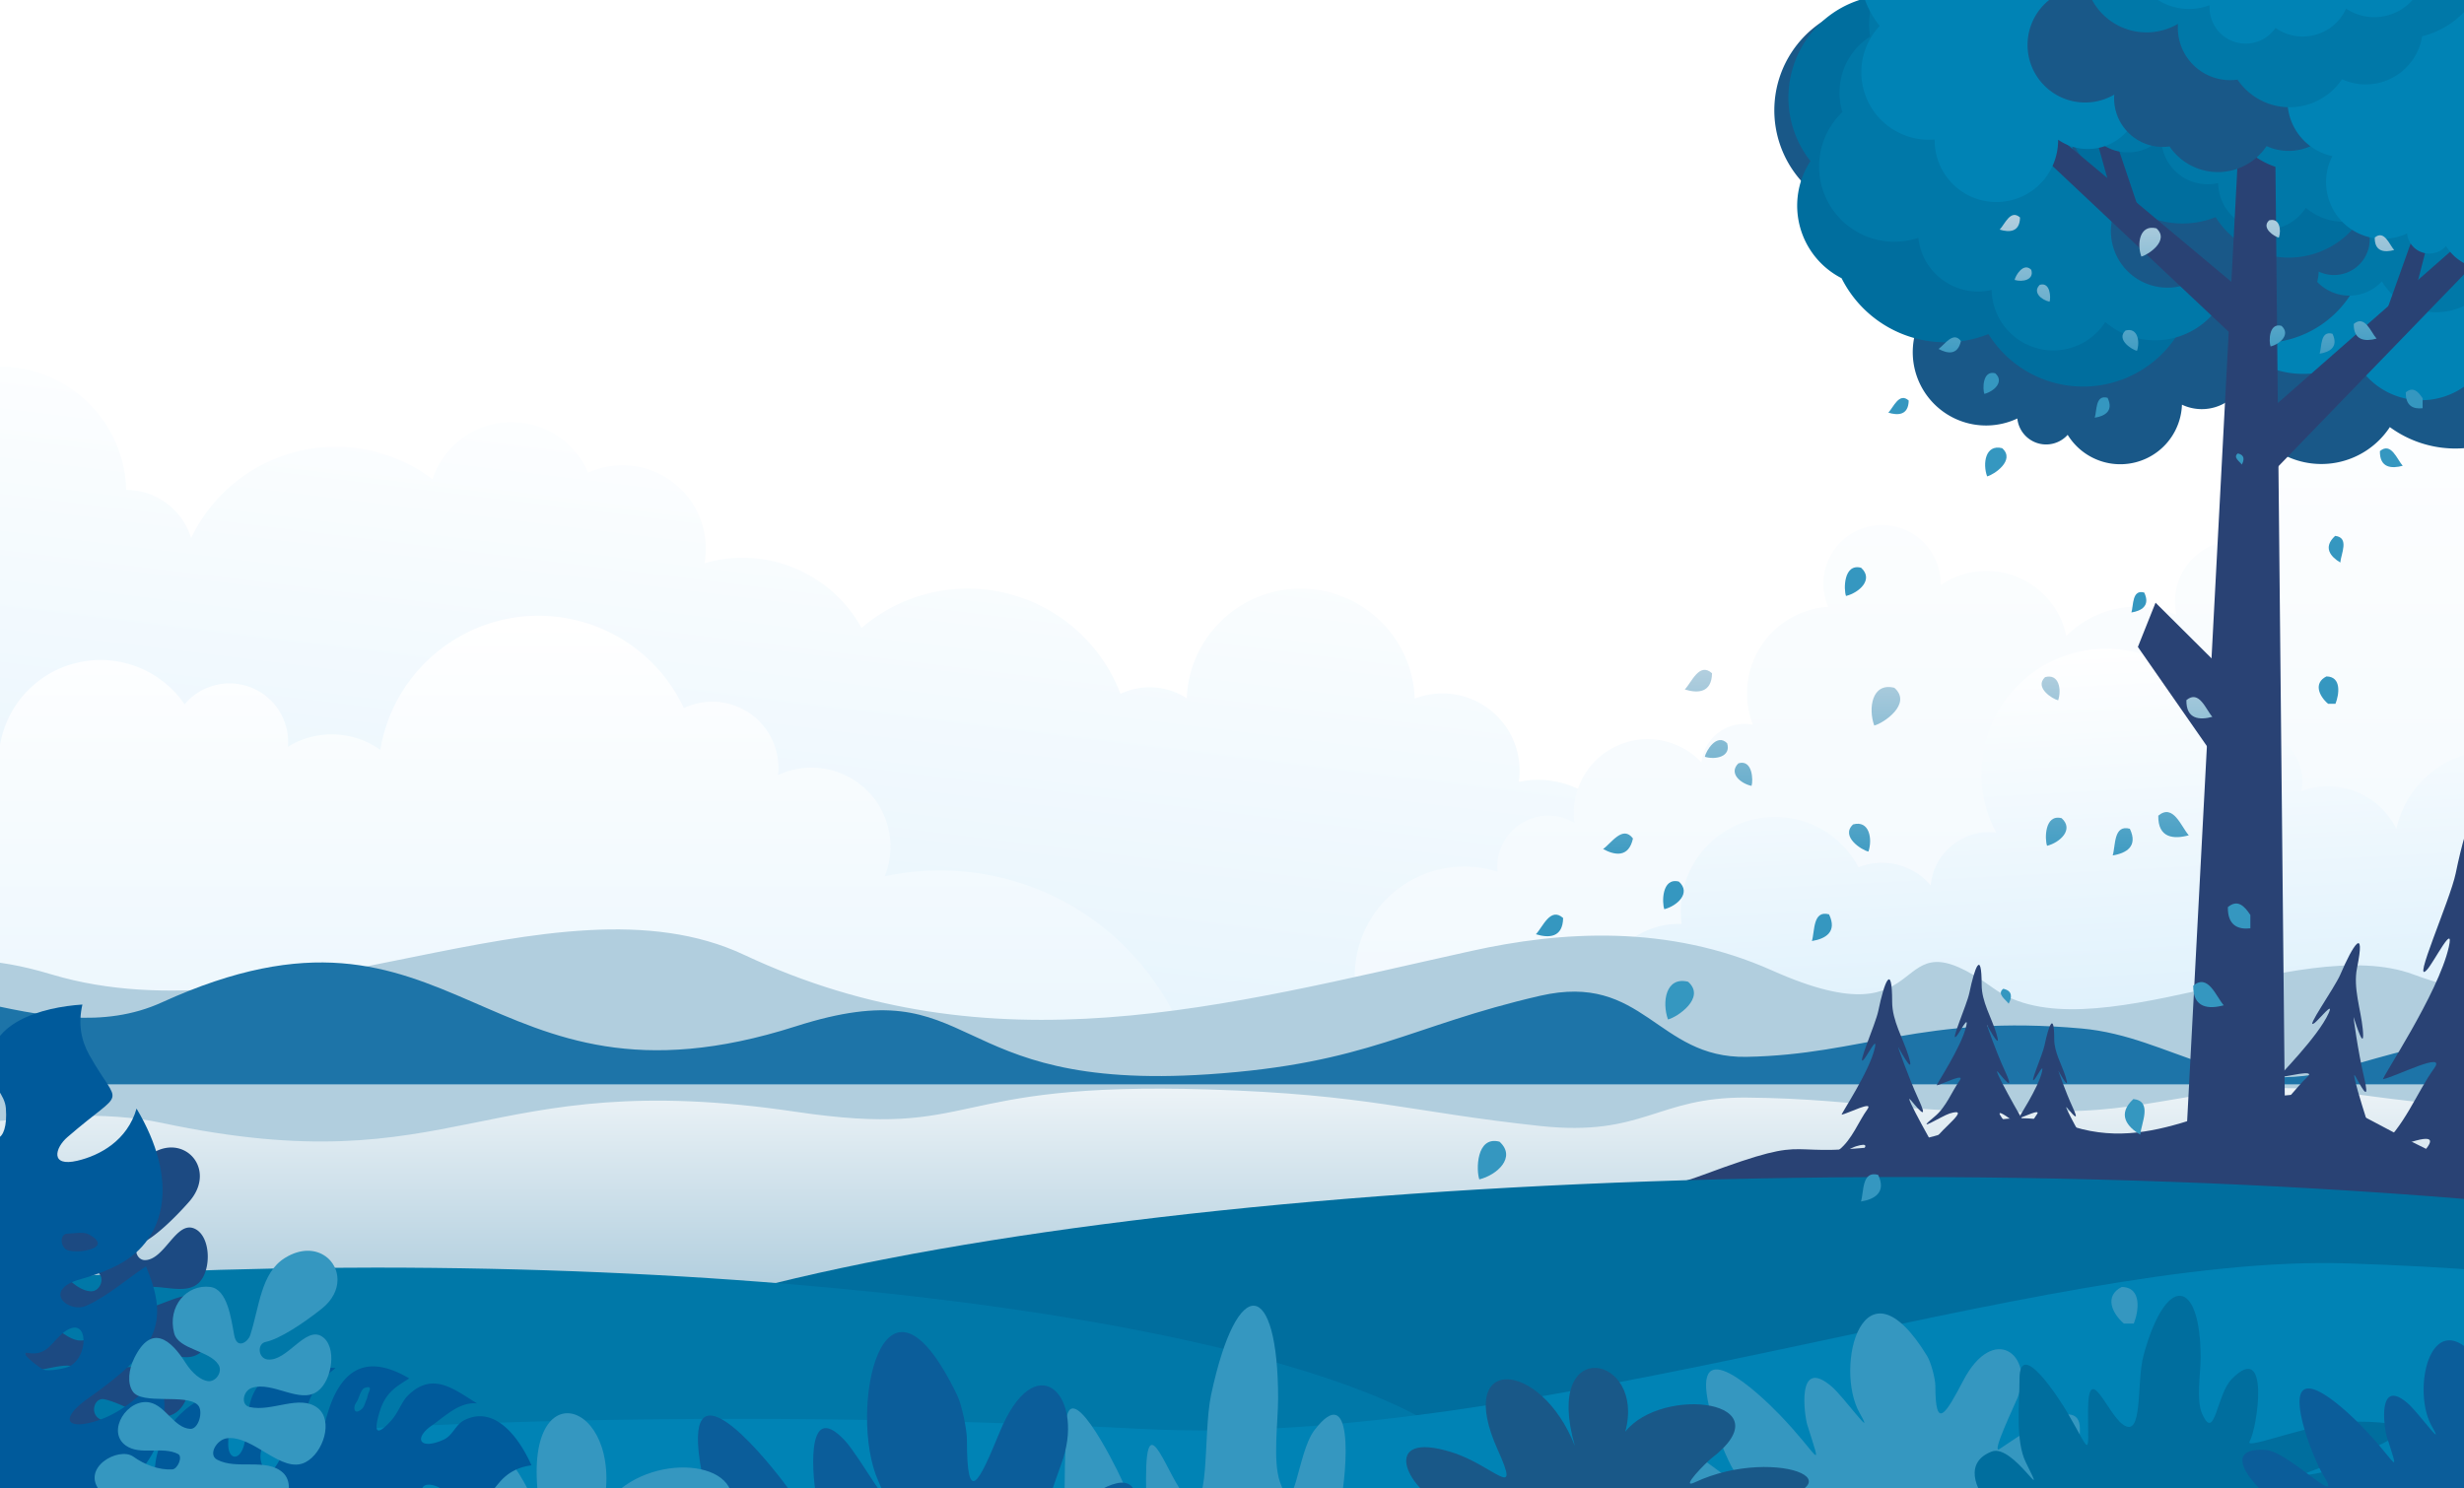 <svg id="Capa_1" data-name="Capa 1" xmlns="http://www.w3.org/2000/svg" xmlns:xlink="http://www.w3.org/1999/xlink" viewBox="0 0 3405 2057"><defs><style>.cls-1{fill:#fff;}.cls-2{clip-path:url(#clip-path);}.cls-10,.cls-11,.cls-12,.cls-13,.cls-14,.cls-15,.cls-16,.cls-17,.cls-18,.cls-19,.cls-20,.cls-3,.cls-4,.cls-5,.cls-6,.cls-7,.cls-8{fill-rule:evenodd;}.cls-3{fill:url(#GradientFill_1);}.cls-4{fill:url(#GradientFill_2);}.cls-5{fill:url(#GradientFill_1-2);}.cls-6{fill:url(#GradientFill_1-3);}.cls-7{fill:#b1cede;}.cls-8{fill:#1d74a8;}.cls-9{fill:url(#GradientFill_3);}.cls-10{fill:#294274;}.cls-11{fill:#195888;}.cls-12{fill:#0083b5;}.cls-13{fill:#006e9e;}.cls-14{fill:#0078a8;}.cls-15{fill:#3597c0;}.cls-16{fill:#0b5d9a;}.cls-17{fill:#1c4a82;}.cls-18{fill:#005a9b;}.cls-19{fill:url(#GradientFill_4);}.cls-20{fill:url(#GradientFill_4-2);}</style><clipPath id="clip-path"><rect class="cls-1" x="-33.69" y="-33.68" width="3478.56" height="2115.78"/></clipPath><linearGradient id="GradientFill_1" x1="1145.22" y1="1635.06" x2="1276.18" y2="568.51" gradientUnits="userSpaceOnUse"><stop offset="0" stop-color="#dff1fc"/><stop offset="1" stop-color="#fff"/></linearGradient><linearGradient id="GradientFill_2" x1="2612.73" y1="1715.61" x2="2612.73" y2="433.76" gradientUnits="userSpaceOnUse"><stop offset="0" stop-color="#eef7fd"/><stop offset="1" stop-color="#fff"/></linearGradient><linearGradient id="GradientFill_1-2" x1="2837.67" y1="1407.89" x2="2810.89" y2="896.96" xlink:href="#GradientFill_1"/><linearGradient id="GradientFill_1-3" x1="813.62" y1="1791.77" x2="813.62" y2="859.78" xlink:href="#GradientFill_1"/><linearGradient id="GradientFill_3" x1="1705.59" y1="1782.76" x2="1705.59" y2="1415.82" gradientUnits="userSpaceOnUse"><stop offset="0" stop-color="#b1cede"/><stop offset="1" stop-color="#fff"/></linearGradient><linearGradient id="GradientFill_4" x1="2575.99" y1="929.45" x2="2575.99" y2="1203.98" gradientUnits="userSpaceOnUse"><stop offset="0" stop-color="#b1cede"/><stop offset="1" stop-color="#3597c0"/></linearGradient><linearGradient id="GradientFill_4-2" x1="2948.63" y1="299.78" x2="2948.63" y2="505.08" xlink:href="#GradientFill_4"/></defs><title>FondoRegistro</title><rect class="cls-1" x="-33.69" y="-33.68" width="3478.56" height="2115.78"/><g class="cls-2"><path class="cls-3" d="M-33.69,509.92a175.25,175.25,0,0,1,33.42-3.2c95,0,172.35,75.95,174.61,170.47h.06a93.79,93.79,0,0,1,89.71,66.53,221.5,221.5,0,0,1,333.58-81.35,115.05,115.05,0,0,1,215.07-9,115.06,115.06,0,0,1,162.56,104.8,115.89,115.89,0,0,1-1.8,20.38,187.62,187.62,0,0,1,217.07,89.34,224.88,224.88,0,0,1,146.85-54.32c96.37,0,178.65,60.44,211,145.47a93.8,93.8,0,0,1,91.55,6.16c3.18-84.26,72.49-151.63,157.5-151.63,85.16,0,154.56,67.6,157.52,152.06a106.58,106.58,0,0,1,143.82,115,127.89,127.89,0,0,1,153.37,142.13c90.3,1.66,163,75.43,163,166.16,0,5-.23,9.86-.65,14.71,44.7,18.25,68.82,37.64,68.82,57.74,0,28.65-48.92,55.85-136.78,80.38H-33.69Z"/><path class="cls-4" d="M2139.66,1127.24a70,70,0,0,1,36.09,10,102.07,102.07,0,0,1,175.49-83.5,59.85,59.85,0,0,1,71.11-52.09A119.8,119.8,0,0,1,2526.4,838.73a81,81,0,1,1,155.39-31.94c0,.65,0,1.29,0,1.93A112.65,112.65,0,0,1,2855.48,879a137.28,137.28,0,0,1,152.2-29.13,84.53,84.53,0,0,1,107.2-99.28,140.82,140.82,0,0,1,240.8-127.23,81,81,0,0,1,89.19-35.87V1541.7H1828.92a84.53,84.53,0,0,1,46.67-160.26,151.44,151.44,0,0,1,194-176.59,70.49,70.49,0,0,1,70-77.61Z"/><path class="cls-5" d="M2319.19,1277c1.59,0,3.16,0,4.72.11a132.83,132.83,0,0,1-1.2-17.72,130.25,130.25,0,0,1,245.53-60.68,88.06,88.06,0,0,1,99.81,25,81,81,0,0,1,90.54-72.89,171.84,171.84,0,0,1-20.48-81.6c0-95.28,77.24-172.55,172.49-172.55A172.6,172.6,0,0,1,3075.67,1019a70.42,70.42,0,0,1,106,60.78,71.1,71.1,0,0,1-1.31,13.53,105.68,105.68,0,0,1,131.17,52.29,137.35,137.35,0,0,1,133.34-108.07V1541.7H2505c-105.85-14.32-180.46-31.32-213.09-49.85A109.18,109.18,0,0,1,2319.19,1277Z"/><path class="cls-6" d="M-33.69,1057q4.12.18,8.29.78a84.44,84.44,0,0,1,24,7.19,140.81,140.81,0,0,1,256.5-91.5,81,81,0,0,1,142.8,58.58,116.21,116.21,0,0,1,127.65,4.31c19.76-118.64,130.85-200.3,250.44-183A221.6,221.6,0,0,1,945,978.64a91.53,91.53,0,0,1,130.22,92.63,109.17,109.17,0,0,1,147.38,139.94,361.51,361.51,0,0,1,128.33-4.36c172.5,24.92,299,167.57,310,334.85H-33.69Z"/></g><path class="cls-7" d="M-33.69,1327.85c28.53.7,62.25,6.11,104.79,18.88,315.41,94.68,696.83-149.4,957.27-27,344.1,161.66,661.63,70.59,1005.14-5.44,123.19-27.27,271.16-37.4,415.49,27.07,236.57,105.68,151.05-87.37,305.51,24.34,131.56,95.15,421.35-77.83,580.47-18.93,33.79,12.51,70.94,22.33,109.89,30.83v212c-201,16.24-402.29,23-425.58,24.91-680.06,55.13-2157.88,147.92-3053,52.45Z"/><path class="cls-8" d="M3444.87,1428.35c-76.87,9.66-151.56,31.15-206.63,47.45-155.4,46-236.32-43-361.53-54.26-219.76-19.76-302.42,36.31-463.35,39.18-124.23,2.22-141.65-117.38-285.15-84.39-180.74,41.55-237.22,93.73-458.26,108.51-370,24.74-314.23-148.17-570.29-66.31-436.83,139.64-465.83-220-875.8-33.16-80.93,36.9-167.72,19-257.55-1.38v303.12c935.26,64.82,2789.34,118.56,3333,66,50.51-4.88,99.15-9.78,145.53-14.81Z"/><rect class="cls-9" x="-33.69" y="1499.13" width="3478.56" height="582.98"/><path class="cls-7" d="M3444.87,1532.06c-76.87-4.5-151.56-14.49-206.63-22.08-155.4-21.4-236.32,20-361.53,25.25-219.76,9.19-302.42-16.9-463.35-18.23-124.23-1-141.65,54.61-285.15,39.26-180.74-19.33-237.22-43.61-458.26-50.48-370-11.51-314.23,68.94-570.29,30.85-436.83-65-465.83,102.38-875.8,15.43-80.93-17.17-167.72-8.86-257.55.64v-53.57H3444.87Z"/><path class="cls-10" d="M3444.87,1618.24c-54.34,4.07-214-102.79-245.89-105-120.3-8.26-210.55,81.84-333.11,44.26-105.79-32.43-154.59,10-235.75,22.13-183.66,27.39-107-18.9-276.74,44.26-97,36.1-282.38,60-421.9,75.4H3444.87Z"/><path class="cls-10" d="M3323.43,1685.29c-37.07,21.61-63.72,21.12-35.59-27.21,18.36-31.54,115.65-101.72,44.69-79.89-23.45,7.21-113.84,65-46,9.47,36-29.44,52.89-77.39,77.18-111,18.11-25.08-52.47,11.18-70.41,14.89-3.93.82,76.38-118.26,90.72-182.8,7.83-35.21-20.29,20.41-29.79,31.14-22.65,25.61,31.63-95.72,39.27-132.7,16.28-78.84,37.92-134.85,37.92-24.37,0,22.59,5.77,44.63,13.49,66.24v396.76C3397.58,1645.44,3364.9,1661.11,3323.43,1685.29Z"/><path class="cls-10" d="M3144.19,1596.23c-22.3,7.56-36.58,4.38-16.16-18.53,13.32-14.94,73.3-42,32.76-38.06-13.4,1.31-68.31,22.47-25.79.06,22.57-11.9,36.9-35.83,53.65-51.26,12.47-11.5-29.44.27-39.49.3-2.2,0,54-55.23,68.77-88.36,8.06-18.08-13.14,8.75-19.42,13.49-15,11.29,27.48-48,35.63-67.06,17.37-40.61,35.13-68.36,23.05-9-5.65,27.75,5.23,57.27,7.88,84.25,3.3,33.58-8.85-4.6-12.62-16.21-.61-1.87,5.85,46.71,14.3,82.51,7.85,33.28.25,21.76-11.37,0-10.7-20.08,22.74,86.8,31,104.87,1.29,2.81-18.62-15.13-23.83-20.77-63.41-68.82,54.13,101.9,17.86,65-16-16.24-29-37.54-51.55-45.09C3195.46,1581.22,3173.82,1586.18,3144.19,1596.23Z"/><path class="cls-10" d="M2690,1587.2c-16.66,9.71-28.64,9.49-16-12.23,8.25-14.18,52-45.72,20.08-35.91-10.54,3.24-51.16,29.19-20.69,4.26,16.17-13.24,23.77-34.79,34.69-49.91,8.14-11.27-23.58,5-31.65,6.7-1.76.36,34.33-53.16,40.78-82.17,3.52-15.82-9.12,9.18-13.39,14-10.18,11.51,14.22-43,17.65-59.64,7.32-35.44,17-60.62,17-11,0,23.2,13.56,45.12,20.09,66.34,8.12,26.42-7.86-2.24-12.79-11-.79-1.4,12.33,36.54,25,63.9,11.74,25.43,3.75,17.42-9.13,1.83-11.87-14.37,32.43,66,42,79.12,1.49,2-17.41-9.1-22.52-12.78-62.14-44.89,60.1,73,25,49.29-15.49-10.42-29.45-25.39-48.74-27.77C2728.73,1566.77,2712.17,1574.29,2690,1587.2Z"/><path class="cls-10" d="M2560.26,1638.43c-18.71,10.91-32.16,10.66-18-13.73,9.26-15.92,58.37-51.35,22.55-40.33-11.84,3.64-57.46,32.78-23.24,4.78,18.17-14.86,26.7-39.06,39-56,9.14-12.66-26.48,5.64-35.54,7.52-2,.41,38.55-59.7,45.79-92.28,3.95-17.77-10.24,10.31-15,15.72-11.44,12.93,16-48.31,19.82-67,8.22-39.79,19.14-68.07,19.14-12.3,0,26,15.22,50.67,22.55,74.5,9.13,29.67-8.82-2.52-14.35-12.3-.89-1.57,13.84,41,28,71.76,13.18,28.56,4.22,19.57-10.25,2-13.33-16.13,36.42,74.09,47.16,88.86,1.67,2.3-19.56-10.22-25.29-14.35-69.79-50.41,67.48,81.93,28,55.36-17.39-11.71-33.06-28.51-54.74-31.2C2603.73,1615.5,2585.13,1623.94,2560.26,1638.43Z"/><path class="cls-10" d="M2800.55,1614c-13.11,7.65-22.53,7.47-12.58-9.62,6.49-11.15,40.89-36,15.8-28.25-8.3,2.55-40.26,23-16.28,3.35,12.72-10.41,18.7-27.37,27.29-39.27,6.41-8.86-18.55,4-24.9,5.27-1.39.29,27-41.82,32.08-64.64,2.77-12.46-7.17,7.21-10.53,11-8,9.06,11.19-33.85,13.89-46.93,5.75-27.88,13.4-47.69,13.4-8.62,0,18.25,10.67,35.5,15.81,52.2,6.39,20.78-6.19-1.77-10.06-8.62-.62-1.1,9.7,28.75,19.63,50.28,9.24,20,3,13.7-7.18,1.43-9.34-11.3,25.52,51.91,33,62.26,1.17,1.61-13.7-7.16-17.72-10.06-48.89-35.31,47.28,57.41,19.64,38.79-12.19-8.21-23.17-20-38.35-21.86C2831,1597.91,2818,1603.83,2800.55,1614Z"/><path class="cls-11" d="M3117.21,460.07A113.3,113.3,0,1,0,3302.52,590.3a153.4,153.4,0,0,0,142.35,20.62V-12.9a140.21,140.21,0,0,0-110.4,79.15A100,100,0,0,0,3193.3,177.47a168.18,168.18,0,0,0-52.87,134.11,80,80,0,0,0-23.22,148.49Z"/><path class="cls-12" d="M3261.42-33.68a139.2,139.2,0,0,0-34,74.3A110.7,110.7,0,0,0,3141,142.2a112.22,112.22,0,0,0,.1,14.45,80,80,0,0,0-56,149.6A127.95,127.95,0,0,0,3253.64,495.4a102.64,102.64,0,0,0,191.23-17.48V-33.68Z"/><path class="cls-11" d="M2609,6.25l-2-.14a146.61,146.61,0,0,0-23.22,292.23,101.37,101.37,0,0,0,70.72,142,101.31,101.31,0,0,0,133.25,138.07A40,40,0,0,0,2857.32,601a85.3,85.3,0,0,0,157.83-39.69l.09-2a64,64,0,0,0,84-87.74,147.69,147.69,0,0,0,18.5,2.26,145.28,145.28,0,0,0,34.14-288,83.68,83.68,0,0,0-6.38-37,89.32,89.32,0,0,0-54.93-170q-1.59-6.34-3.73-12.46h-458A148.34,148.34,0,0,0,2609,6.25Z"/><path class="cls-13" d="M2642.36-3.85a141.76,141.76,0,0,0-140.49,226.5,112.61,112.61,0,0,0,43,161.86,160.6,160.6,0,0,0,202.92,77.23,154.28,154.28,0,0,0,284.74-92.88,141.79,141.79,0,0,0,16.68-249.92,121,121,0,0,0-49-152.62H2876.84a122.18,122.18,0,0,0-20.18,15,116.74,116.74,0,0,0-9.18-15H2657.86A116,116,0,0,0,2642.36-3.85Z"/><path class="cls-14" d="M2901.11-33.68A116.31,116.31,0,0,1,2974.8,72.56a91.85,91.85,0,0,1,60,104,67.21,67.21,0,0,1,16.36-1.06,66.4,66.4,0,0,1,15.42,129.83,106.23,106.23,0,0,1-157.29,139.72,85.22,85.22,0,0,1-157-44.27,83.07,83.07,0,0,1-101.35-72.07A104,104,0,0,1,2546,154.89a91.93,91.93,0,0,1,38.33-104.37,115.79,115.79,0,0,1-1.13-24.22,114.57,114.57,0,0,1,21.08-60Z"/><path class="cls-14" d="M3185.7,339.38c-.19,1.43-.32,2.87-.41,4.33a61.31,61.31,0,0,0,106.19,45.22,88,88,0,0,0,143.18,10.74,54.77,54.77,0,0,0,10.21,14.45V-33.68h-124.3a144.49,144.49,0,0,0-26.63,24.23,72.21,72.21,0,0,0-11.87-1.67,73.34,73.34,0,0,0-74.58,93.93,74.75,74.75,0,0,0-21.7,70.06,114.62,114.62,0,0,0-.09,186.51Z"/><path class="cls-11" d="M2821.27-33.68A113.13,113.13,0,0,0,2871.18,174a78.21,78.21,0,0,0,54.57,109.55,78.19,78.19,0,0,0,102.83,106.56,30.86,30.86,0,0,0,53.74,17.43,65.83,65.83,0,0,0,121.8-30.63c0-.52.05-1,.07-1.55a49.37,49.37,0,0,0,64.8-67.7,113.29,113.29,0,0,0,14.27,1.74,112.11,112.11,0,0,0,26.35-222.27,64.61,64.61,0,0,0-4.92-28.56A68.94,68.94,0,0,0,3352-2.88a68.79,68.79,0,0,0-5.29-30.8Z"/><path class="cls-13" d="M2885-33.68a109.36,109.36,0,0,0-13,149.29,86.89,86.89,0,0,0,33.21,124.9,123.92,123.92,0,0,0,156.59,59.6,119.08,119.08,0,0,0,219.74-71.68,109.42,109.42,0,0,0,12.87-192.85,93.07,93.07,0,0,0,7.7-32.1,93,93,0,0,0-5.38-37.16Z"/><path class="cls-14" d="M3229.85-33.68a89.19,89.19,0,0,1,7.07,33.46A70.91,70.91,0,0,1,3283.21,80a51.25,51.25,0,0,1,24.53,99.38,82,82,0,0,1-121.39,107.81,65.76,65.76,0,0,1-121.15-34.16A64.08,64.08,0,0,1,2987,197.45a80.27,80.27,0,0,1-81-134.14,70.91,70.91,0,0,1,29.58-80.54,89.53,89.53,0,0,1-1-16.45Z"/><polygon class="cls-10" points="3159.91 1774.21 3142.72 58.05 3101.14 54.73 3010.59 1774.21 3159.91 1774.21"/><path class="cls-10" d="M3092.67,946.29,2978.75,833l-24.42,61.15L3072,1063.28S3095.12,944.11,3092.67,946.29Z"/><polygon class="cls-10" points="3097.09 601.47 3444.87 296.21 3444.87 338.07 3110.86 683.39 3097.09 601.47"/><polygon class="cls-10" points="3092.77 397.26 2801.06 153.13 2781.11 177.46 3090.9 469 3092.77 397.26"/><polygon class="cls-10" points="2925.05 292.46 2882.85 141.67 2904.04 135.95 2961.33 306.17 2925.05 292.46"/><polygon class="cls-10" points="3335.3 411.4 3374.21 260.7 3357.91 262.07 3291.43 448.24 3335.3 411.4"/><path class="cls-14" d="M3255.2,206.57a110.35,110.35,0,0,1-150.06.8,87.29,87.29,0,0,1-110.83-26.67,63,63,0,0,1-109.44-62.28,100.37,100.37,0,0,1-56.22-30.36,100.91,100.91,0,0,1-12.41-121.74h575.15c.52.53,1,1.07,1.55,1.62a109.28,109.28,0,0,1-5,154.44,109.85,109.85,0,0,1-11.67,9.52,64.09,64.09,0,1,1-110.3,63A111,111,0,0,1,3255.2,206.57Z"/><path class="cls-12" d="M2570.16-33.68a124.89,124.89,0,0,0,27.37,69.55,93.29,93.29,0,0,0,62.52,157.07,94.37,94.37,0,0,0,13.47-.19A85.3,85.3,0,0,0,2844,198.32c.1-1.75.15-3.48.14-5.2a72,72,0,0,0,107.63-31.92,86.65,86.65,0,0,0,72.13-124.36,78.49,78.49,0,0,0,33.26-59.74,80.64,80.64,0,0,0-.1-10.78Z"/><path class="cls-11" d="M2828.89-33.68a86.76,86.76,0,0,0,6.28,16.11,87.5,87.5,0,0,0,6.49,10.76,79.58,79.58,0,0,0,75.79,139.89c1.45-.74,2.86-1.52,4.25-2.33a67.15,67.15,0,0,0,76.38,71.63,80.83,80.83,0,0,0,134.11-.47,73.36,73.36,0,0,0,102.93-55.15,113.24,113.24,0,0,0,73.27-161.09,113.63,113.63,0,0,0-12.45-19.35Z"/><path class="cls-12" d="M3069.46-33.68a113.85,113.85,0,0,0-3,20.07,113.49,113.49,0,0,0,101.92,119.5,78.45,78.45,0,0,0,54.73,109.88,78.43,78.43,0,0,0,103.15,106.87,30.95,30.95,0,0,0,53.89,17.49,66.11,66.11,0,0,0,64.69,30.92V-33.68Z"/><path class="cls-14" d="M2881-33.68a85.72,85.72,0,0,0,9,31.66,85.67,85.67,0,0,0,115.2,37.47c1.56-.8,3.08-1.63,4.57-2.51a72.31,72.31,0,0,0,82.23,77.12,87,87,0,0,0,144.36-.52,79,79,0,0,0,110.8-59.36,122.24,122.24,0,0,0,25.6-9.62,121.41,121.41,0,0,0,61.59-74.24Z"/><path class="cls-12" d="M2952.29-33.68a79.93,79.93,0,0,0,29,33.18,80.19,80.19,0,0,0,72.2,7.69,49.9,49.9,0,0,0,91,31.36c.66.47,1.34.93,2,1.37a65.73,65.73,0,0,0,90.89-19.38,67.06,67.06,0,0,0,4.7-8.57l.6.4A70.59,70.59,0,0,0,3340.3-8.45a70.35,70.35,0,0,0,10.13-25.23Z"/><path class="cls-13" d="M2631.68,1626.83c289.75,0,565,12,813.19,33.61V2082.1H680.76c-22.44-23.1-34.31-46.92-34.31-71.28C646.45,1798.78,1535.45,1626.83,2631.68,1626.83Z"/><path class="cls-14" d="M519.19,1752c854.75,0,1547.92,145.13,1547.92,324.1,0,2-.19,4-.36,6H-33.69V1773.33C138,1759.57,324.39,1752,519.19,1752Z"/><path class="cls-12" d="M3444.87,1757c-61.49-4.83-128.52-8.49-201.6-10.83-422.26-13.5-1121.07,256.41-1663,228.92-579.15-29.37-1264-14.21-1614,60.79v46.27H3444.87Z"/><path class="cls-15" d="M1471.8,2082.1c-1.64-36.28.81-75.57.81-105.54,0-89,67.78,47.32,76.71,66.87,7,15.42,12.68,28.34,17.18,38.67Zm112.16,0c-.09-10.2-.25-23-.25-38.67,0-107,30.51,1.38,55.55,25.73,34.66,33.69,22.43-85.5,34.39-141.47,36.38-170.25,92.58-159.37,92.58,5.14,0,32.37-7.66,86.69,2.65,115.75,20.67,58.28,23-39.81,47.62-72,53.36-69.78,46.38,49.67,35.35,105.54Zm346.93,0c29.33-9.6,61.14-18.09,86.65-18.09,53.7,0,72.57,7.28,71.38,18.09Z"/><path class="cls-16" d="M980.87,2082.1c-4.46-16.16-8.54-33-11.47-48.92-29.27-159,79.91-28.69,113.78,15.86,9.11,12,17.07,23.1,24,33.06Zm150.54,0c-.93-3.76-1.92-7.73-3-12-4.1-16.64-18.83-142.54,40-78.06,19.45,21.34,71.88,114.14,45.27,54.85-42.58-94.88,5.36-334.06,109.19-118.14,6.41,13.33,13.32,47.3,13.32,61.18,0,94.24,16.84,58.43,45.27-10.55,49.33-119.68,115.79-52.55,87.88,35.87-2.73,8.68-14.44,40.29-23,66.81Zm355.27,0h83.84c0-1.14,0-2.31,0-3.52C1570.53,2027.23,1524.71,2053,1486.68,2082.1Z"/><path class="cls-15" d="M614.58,2082.1c-35.64-145,69.87-135.45,125.73,0Zm131.06,0H834c29.9-149-118.43-193.1-88.38,0Zm89.65,0c50.21-75.23,189.07-68.21,175.53,0Z"/><path class="cls-15" d="M2325.63,2082.1c-44.55-33.35-97.42-96-21.2-90.53,34.79,2.5,127.5,98,90.8,39.61-6.68-10.63-25.25-52.11-33.42-87-24.95-106.62,68.11-19.23,97,10.64,55.39,57.29,60.76,84.93,38.59,14.14-3.49-11.16-16.05-95.57,34.06-52.34,16.57,14.31,61.27,76.53,38.59,36.78-36.3-63.62,4.56-224,93.07-79.21,5.46,8.94,11.35,31.71,11.35,41,0,63.18,14.35,39.18,38.59-7.07,42.05-80.25,98.69-35.24,74.91,24-4.45,11.09-36.63,78-25,70.73,17.75-11.06,111.23-81.56,111.23-28.29,0,19.44-2.07,24.76-13.62,39.61-58,74.48-27.77,23.94,109,2.82,52.57-8.11,108.51,1.7,54.48,35.37-9.91,6.18-61.67,19.44-103.54,29.7Z"/><path class="cls-11" d="M1998.38,2082.1c-56.87-24.41-91.55-106.08,7.71-74.93,58.19,18.25,96.71,70,63.56-3.48-60-133,59.83-124.72,106.69-5.21-44.74-154.8,98.58-126.33,69.61-19.67,51.06-64.59,223.59-43.1,118.81,37-6.61,5.05-44.67,43.32-22.71,33,114-53.67,259.06,8.49,55.8,33.26Z"/><path class="cls-13" d="M2750.47,2082.1c-21.83-24.59-36-61.37,1.94-75.88,29.66-11.34,80.41,81.26,47.35,15.52-15-29.78-9-81.58-9-115.54,0-59.65,57.78,31.73,65.39,44.84,34.34,59.1,29.31,63.72,29.31,0,0-71.76,26,.92,47.36,17.24,29.54,22.6,19.11-57.32,29.31-94.85,31-114.15,78.92-106.86,78.92,3.45,0,21.7-6.53,58.12,2.25,77.6,17.62,39.08,19.59-26.69,40.59-48.28,54-55.56,35.5,67.81,24.8,86.22-7.45,12.83,88.65-27.59,146.56-27.59,208.9,0-200.45,101.52-31.56,67.26,40.44-8.2,243.17-26.86,214.2,34.49-2.89,6.13-14.67,11.25-33.11,15.52Z"/><path class="cls-16" d="M3150.21,2082.1c-38.35-28.71-83.85-82.64-18.24-77.93,29.94,2.16,109.75,84.4,78.16,34.1-5.75-9.16-21.74-44.86-28.77-74.91-21.48-91.78,58.63-16.56,83.48,9.16,47.68,49.31,52.3,73.11,33.22,12.17-3-9.61-13.82-82.27,29.31-45,14.28,12.31,52.75,65.88,33.22,31.66-31.24-54.77,3.94-192.81,80.12-68.19a52,52,0,0,1,4.16,9.44V2082.1Z"/><path class="cls-17" d="M253.76,1589.76c-14.65-6.91-34.53-5.08-53.52,11.93-28.79,25.8-22.34,71.86-28,111.83-1.25,8.87-14.09,22.64-21.29,3.59-8.29-21.93-20.12-59.86-43.54-58.75-31.66,1.49-53.1,36-37.09,70.49,9.7,20.93,51.38,14.32,66.78,31.5,7.49,8.36.64,24-10.58,24.38-8.66.28-21.65-5.7-34-19.16-19.76-21.59-42.2-36.63-58-18.17V1820c20.51,7.8,67.68-12.56,84.43-1.12,9.36,6.39,7,32.31-4.21,33.75-21.6,2.76-38.37-24.67-60.12-25.51a30.81,30.81,0,0,0-20.1,6.82v57.22c21.28,8.29,47.69-8.85,69.9-2,7.11,2.18,3.16,20.19-4.07,21.93-18,4.34-38.3.26-55-7.68a20.78,20.78,0,0,0-10.8-1.65v59c18-5.77,38.44-21.87,56.65-20.12,7.28.7,4,23.7-8.49,24.68-16,1.25-34.57-6.65-48.16,1.47v29.8c7.38,4.1,17,6.21,24.67,4.94,13.93-2.31,25.67-10.25,39.23-15.71-6.3,31.63-11.83,63.84-16.52,96.32h7c4.2-32.5,9.27-64.73,15.25-96.34,22.09,15.13,39.55,33.6,67,30,30.93-4.09,33.26-35.17,13.83-49.22-12.91-9.33-35.19,4.42-49.5-6.84-11-8.63-4.31-28.84,9-25.7,35.27,8.31,61.87,36.18,94.61,20.64,22.44-10.65,30.68-52.41,9.64-65.62-25.82-16.22-62,7.75-91-1.62-13.47-4.35-5.48-26.59,8-30.86,34.61-10.93,82,35.32,110.71,13.13,21.63-16.72,27.5-62.57,3.3-75.29-27.48-14.44-60.29,16.67-91.28,15-12.7-.7-12.57-20.14-1.38-26.17,26.16-14.09,68,10.46,88.46-11.09,17.13-18.06,15.63-64.89-7.41-74.31-24.75-10.12-40.5,42.56-67.21,43.8-12.78.59-17.79-18.54-6.38-23.07,17.72-7,46-34,66.8-57.67C286.66,1632.18,276.5,1600.46,253.76,1589.76Z"/><path class="cls-18" d="M223.23,2082.1c-32.88-76.18,24.17-159.18,108.19-162.73-5.35,25.33-15.93,50.1-16.06,76-.12,23,15.93,24.2,21.92,1.68,6.74-25.39,1.58-53.18,16.17-76.77,4.87-7.86,10.17-17.65,20.73-22.24,27.75-12.06,72.28-8.34,89.75-7.23-26.34,19.5-40.82,42.19-43.09,76.72-1.43,21.66,18.08,34,25.87,7,6.11-21.2,11-42.67,25-61.94,24.75-34,59.61-27.62,93.81-7.46-16.92,11-32.55,18.48-40.91,46.17-8.62,28.52-4.46,34.6,15.54,12.6,10.68-11.75,14.39-25.92,23.4-34.91,34.86-34.79,65.19-7.56,95.79,10.7-24.46-2.33-43.34,17.12-62.3,30.3-26.46,18.39-16.6,34.67,16.05,19.81,12.49-5.69,16.63-20.73,27.9-26.57,43.89-22.73,77.75,26.55,93.48,62.06-19.14,2.4-33.45,10.85-44.33,23.6-15.5,18.17-21.32,29-26.56,33.21H651.22c-7.77-3.77-20.13-12.61-44.08-25.89-14.06-7.8-33.46-6-18.37,17.06a96.28,96.28,0,0,0,6.53,8.83Zm266.5-136h0c.08,5.33,3.57,7,10.08,1.5,3.73-3.14,4.41-8.48,6.72-13.25,1.1-2.28,1.67-7,3.05-9.83,3.16-6.54,1.69-8.66-5.39-6.35-4.85,1.59-7.5,11.24-9.51,16-1.76,4.17-5,6.73-4.95,11.93ZM361.27,2022h0c8.89,28.14,22.42,1.4,28.53-10.79,4.3-8.6,19.75-50.3,4.39-50.81-5.75-.19-19.2,11-21.35,15.82-5.6,12.58-16.69,29.57-11.57,45.78Zm-103.48,10.4h0c-4.53,37.8,10.7,2.69,20.39-5.35,8.79-7.28,10-24.3,11.85-37,7.1-47.66-18.13-8.8-22,9.4C265.5,2011.41,259.1,2021.47,257.79,2032.38Z"/><path class="cls-18" d="M-33.69,1517.09c2.68,8.9,5.55,17.7,7.8,26.29,11.49,43.9,37.8,38.74,34-11.63-1.47-19.27-19.36-32-21.62-49.77-8.79-69,72.79-90,127.37-93.55-6.1,26.48-1.86,49.5,9.73,70.06,42.63,75.65,51.61,42.21-30.53,113.28-17.13,14.82-24.12,41.35,13.65,32.57,31.4-7.31,69.26-28,82-72.12,58.62,98.35,41.9,179.6-23.81,215.1-15.17,8.19-33,15-53.13,20.55-55,15.14-17.2,48,7.58,36.79,30-13.53,54.91-36.22,82.37-54.34,33.64,79.71,14.76,115.58-81,183.19-36,25.45-31.21,42.65,7.76,31.86,38.81-10.74,66.39-37.71,92-62.87,25.61,80.59-24.38,150.15-93.85,179.6H-33.69v-565ZM38.55,1869.9h0c-14.16-2.58,15,20.16,21.4,23,6.06,2.68,26.07-.75,33.18-3.27,30-10.65,30.59-73-3.19-49.46C71.76,1852.8,66.36,1875,38.55,1869.9Zm55.84-141.63h0c16.38,4.57,62.63-3.55,28.43-22.19-7.49-4.09-20.77-1.18-29.57-1C81.78,1705.2,83,1725.07,94.39,1728.27Z"/><path class="cls-15" d="M449.64,1736.23c-13.46-9.56-33.72-11.3-55.82,2.35-33.51,20.69-35.32,68-48.16,107.12-2.85,8.67-18.19,20.17-22-.23-4.38-23.49-9.42-63.64-33.11-66.74-32-4.2-59.72,26.54-49.87,64,6,22.73,49,23.6,61.31,43.6,6,9.73-3.67,24.19-15,22.54-8.73-1.27-20.68-9.6-30.61-25.32-20.37-32.22-47.07-54.5-70.68-6.81-7.77,15.72-10.22,34.41-2.35,46.33,12.64,19.14,73.58,2.67,89.94,18.74,8.24,8.09,1.25,33.66-10.28,33.09-22.16-1.11-34-31.63-55.71-36.39-31-6.79-60.86,39.57-33.68,59.27,19.82,14.37,50.71.67,72.48,11.86,6.74,3.46-.46,20.81-8,21.25-18.84,1.12-38.46-6.62-53.81-17.59-20.23-14.47-74.37,15.73-45,48.77,18.49,20.81,57.5-10.74,84.31-3.22,6.81,1.9.46,22.21-11,23.23h49.59c-4.62-10.75,4.78-25.2,16.12-20.28,12.34,5.34,23.05,13.07,33.41,20.28h79.44c9.61-15.09,11.84-35.7-.2-46.66-23-20.9-63.59-3.37-91-18-12.73-6.78-.71-27.65,13.58-29.51,36.68-4.74,75.88,50.16,108.67,33.07,24.7-12.88,38.83-57.81,16.84-74.92-24.95-19.42-63.46,5.89-94.23-1.39-12.61-3-9-22.45,3.32-26.49,28.77-9.43,66.32,22.71,90.71,4.77,20.43-15,27.34-62.26,5.93-75.85-23-14.6-48.27,35.41-75.28,31.84-12.92-1.7-14.52-21.79-2.25-24.27,19-3.85,52.23-25.87,77.35-45.84,30.45-24.18,26-57.82,5.08-72.64ZM210.74,2082.1H151c2.12-2.46,5.41-4.77,10.13-6.8,15.31-6.58,33,5.14,49.54,6.8Z"/><path class="cls-19" d="M2328.22,952.93c9.55-10,20.06-38.21,37.63-22.41-.45,27.35-19.95,27.91-37.63,22.41Zm591.32,229.37c4.09-13.19.93-43.15,23.69-36.84,11.78,24.68-5.42,33.88-23.69,36.84ZM2828.86,1169c-3.29-8.6-3.73-44.26,20.09-38.17,17.5,15.67-2.42,33.7-20.09,38.17Zm195.83-14.51c-10.53-11.8-21.45-44.5-42.16-27.12-.56,31.31,21.73,32.72,42.16,27.12Zm-76,674.86c6.72-16.57,11.79-50.23-16.68-50.56-24.17,12.2-13.87,36,3,50.56Zm-377-168.72c4.1-13.2.93-43.15,23.7-36.84,11.78,24.68-5.43,33.88-23.7,36.84Zm-271.77-404c-3.29-8.59-3.73-44.25,20.09-38.16,17.5,15.66-2.42,33.69-20.09,38.16Zm809.86,8c-7.87-11.86-17.32-22.45-31.09-10.89-.45,25.67,14.45,31.24,31.09,29.32v-18.43ZM2044.3,1630.07c-4.42-11.8-4.69-60.67,27.88-52.1,23.83,21.63-3.63,46.14-27.88,52.1ZM2355.91,1046c1.33-7.58,16.34-33.36,30.81-18.76,5.83,18.77-16.21,23.14-30.81,18.76Zm64.54,40.19c2.45-7.3,1.56-37.12-18.12-31.19-14.08,13.71,3.2,28.07,18.12,31.19Zm-205.15,87.29c11.32-7.92,27.16-33.53,41.29-14.59-5.81,26.73-25,23.45-41.29,14.59ZM2305,1409.05c12.27-2.88,53-29.82,27.8-52.13-31.22-7.8-36.33,28.66-27.8,52.13Zm-182.53-117.8c9.54-10,20.06-38.21,37.62-22.42-.45,27.35-19.95,27.92-37.62,22.42Zm653.32,96c-4-5.64-16.88-13.47-7.46-20.62,13.4,2.81,11.83,12.45,7.46,20.62ZM2582,1177c-9-1.88-39.22-20.81-21.21-37.55,22.64-6.24,27,20.27,21.21,37.55ZM3073,1389.45c-10.54-11.79-21.46-44.49-42.17-27.11-.55,31.3,21.74,32.71,42.17,27.11Zm-569.13-88.82c4.1-13.2.93-43.15,23.7-36.85,11.78,24.69-5.42,33.89-23.7,36.85Zm453.77,267.63c1.26-15.77,17.38-46.25-9.49-49.24-23,21.21-8.66,38.31,9.49,49.24ZM2844.16,967.88c-7.67-1.6-33.39-17.71-18.06-32,19.27-5.32,23,17.25,18.06,32Zm213.1,22.87c-9-10-18.26-37.87-35.89-23.08-.48,26.65,18.5,27.85,35.89,23.08Zm-467.22,12c12.27-2.88,53-29.83,27.8-52.14C2586.62,942.82,2581.52,979.28,2590,1002.76Z"/><path class="cls-20" d="M2763.36,317.34c7.14-7.47,15-28.57,28.13-16.76-.34,20.45-14.92,20.87-28.13,16.76Zm442.17,171.52c3.07-9.87.7-32.26,17.72-27.55,8.81,18.46-4.05,25.34-17.72,27.55Zm-67.8-10c-2.46-6.42-2.79-33.09,15-28.54,13.09,11.72-1.81,25.2-15,28.54ZM3284.17,468c-7.87-8.82-16-33.27-31.53-20.27-.41,23.4,16.25,24.46,31.53,20.27ZM3227.38,972.7c5-12.39,8.81-37.56-12.48-37.81-18.08,9.13-10.37,27,2.23,37.81Zm-282-126.17c3.06-9.87.69-32.27,17.72-27.55,8.81,18.46-4.06,25.34-17.72,27.55ZM2742.19,544.42c-2.46-6.43-2.79-33.1,15-28.54,13.09,11.71-1.81,25.19-15,28.54Zm605.61,6c-5.89-8.86-13-16.78-23.25-8.14-.34,19.2,10.8,23.36,23.25,21.93V550.37ZM2551,823.7c-3.31-8.83-3.51-45.37,20.85-39,17.82,16.18-2.72,34.51-20.85,39Zm233-436.8c1-5.67,12.22-24.95,23-14,4.36,14-12.12,17.31-23,14ZM2832.32,417c1.83-5.45,1.17-27.75-13.55-23.32-10.52,10.25,2.4,21,13.55,23.32Zm-153.41,65.28c8.47-5.92,20.31-25.07,30.88-10.91-4.34,20-18.73,17.54-30.88,10.91ZM2746,658.43c9.17-2.16,39.65-22.3,20.79-39-23.35-5.84-27.17,21.43-20.79,39Zm-136.5-88.1c7.14-7.47,15-28.57,28.14-16.76-.34,20.45-14.92,20.87-28.14,16.76ZM3098,642.11c-3-4.22-12.62-10.08-5.58-15.42,10,2.1,8.85,9.31,5.58,15.42ZM2953.11,484.92c-6.74-1.41-29.33-15.56-15.87-28.08,16.93-4.67,20.21,15.16,15.87,28.08Zm367.21,158.85c-7.88-8.82-16-33.28-31.53-20.28-.41,23.41,16.25,24.46,31.53,20.28Zm-425.58-66.43c3.06-9.86.69-32.26,17.72-27.55,8.81,18.46-4.06,25.34-17.72,27.55Zm339.32,200.14c.94-11.79,13-34.58-7.1-36.82-17.22,15.86-6.47,28.65,7.1,36.82Zm-84.89-449c-5.74-1.2-25-13.25-13.51-23.9,14.41-4,17.2,12.9,13.51,23.9Zm159.35,17.1c-6.7-7.5-13.65-28.32-26.84-17.25-.35,19.92,13.84,20.82,26.84,17.25Zm-349.38,9c9.18-2.15,39.66-22.3,20.79-39C2956.58,309.78,2952.77,337.05,2959.14,354.6Z"/></svg>